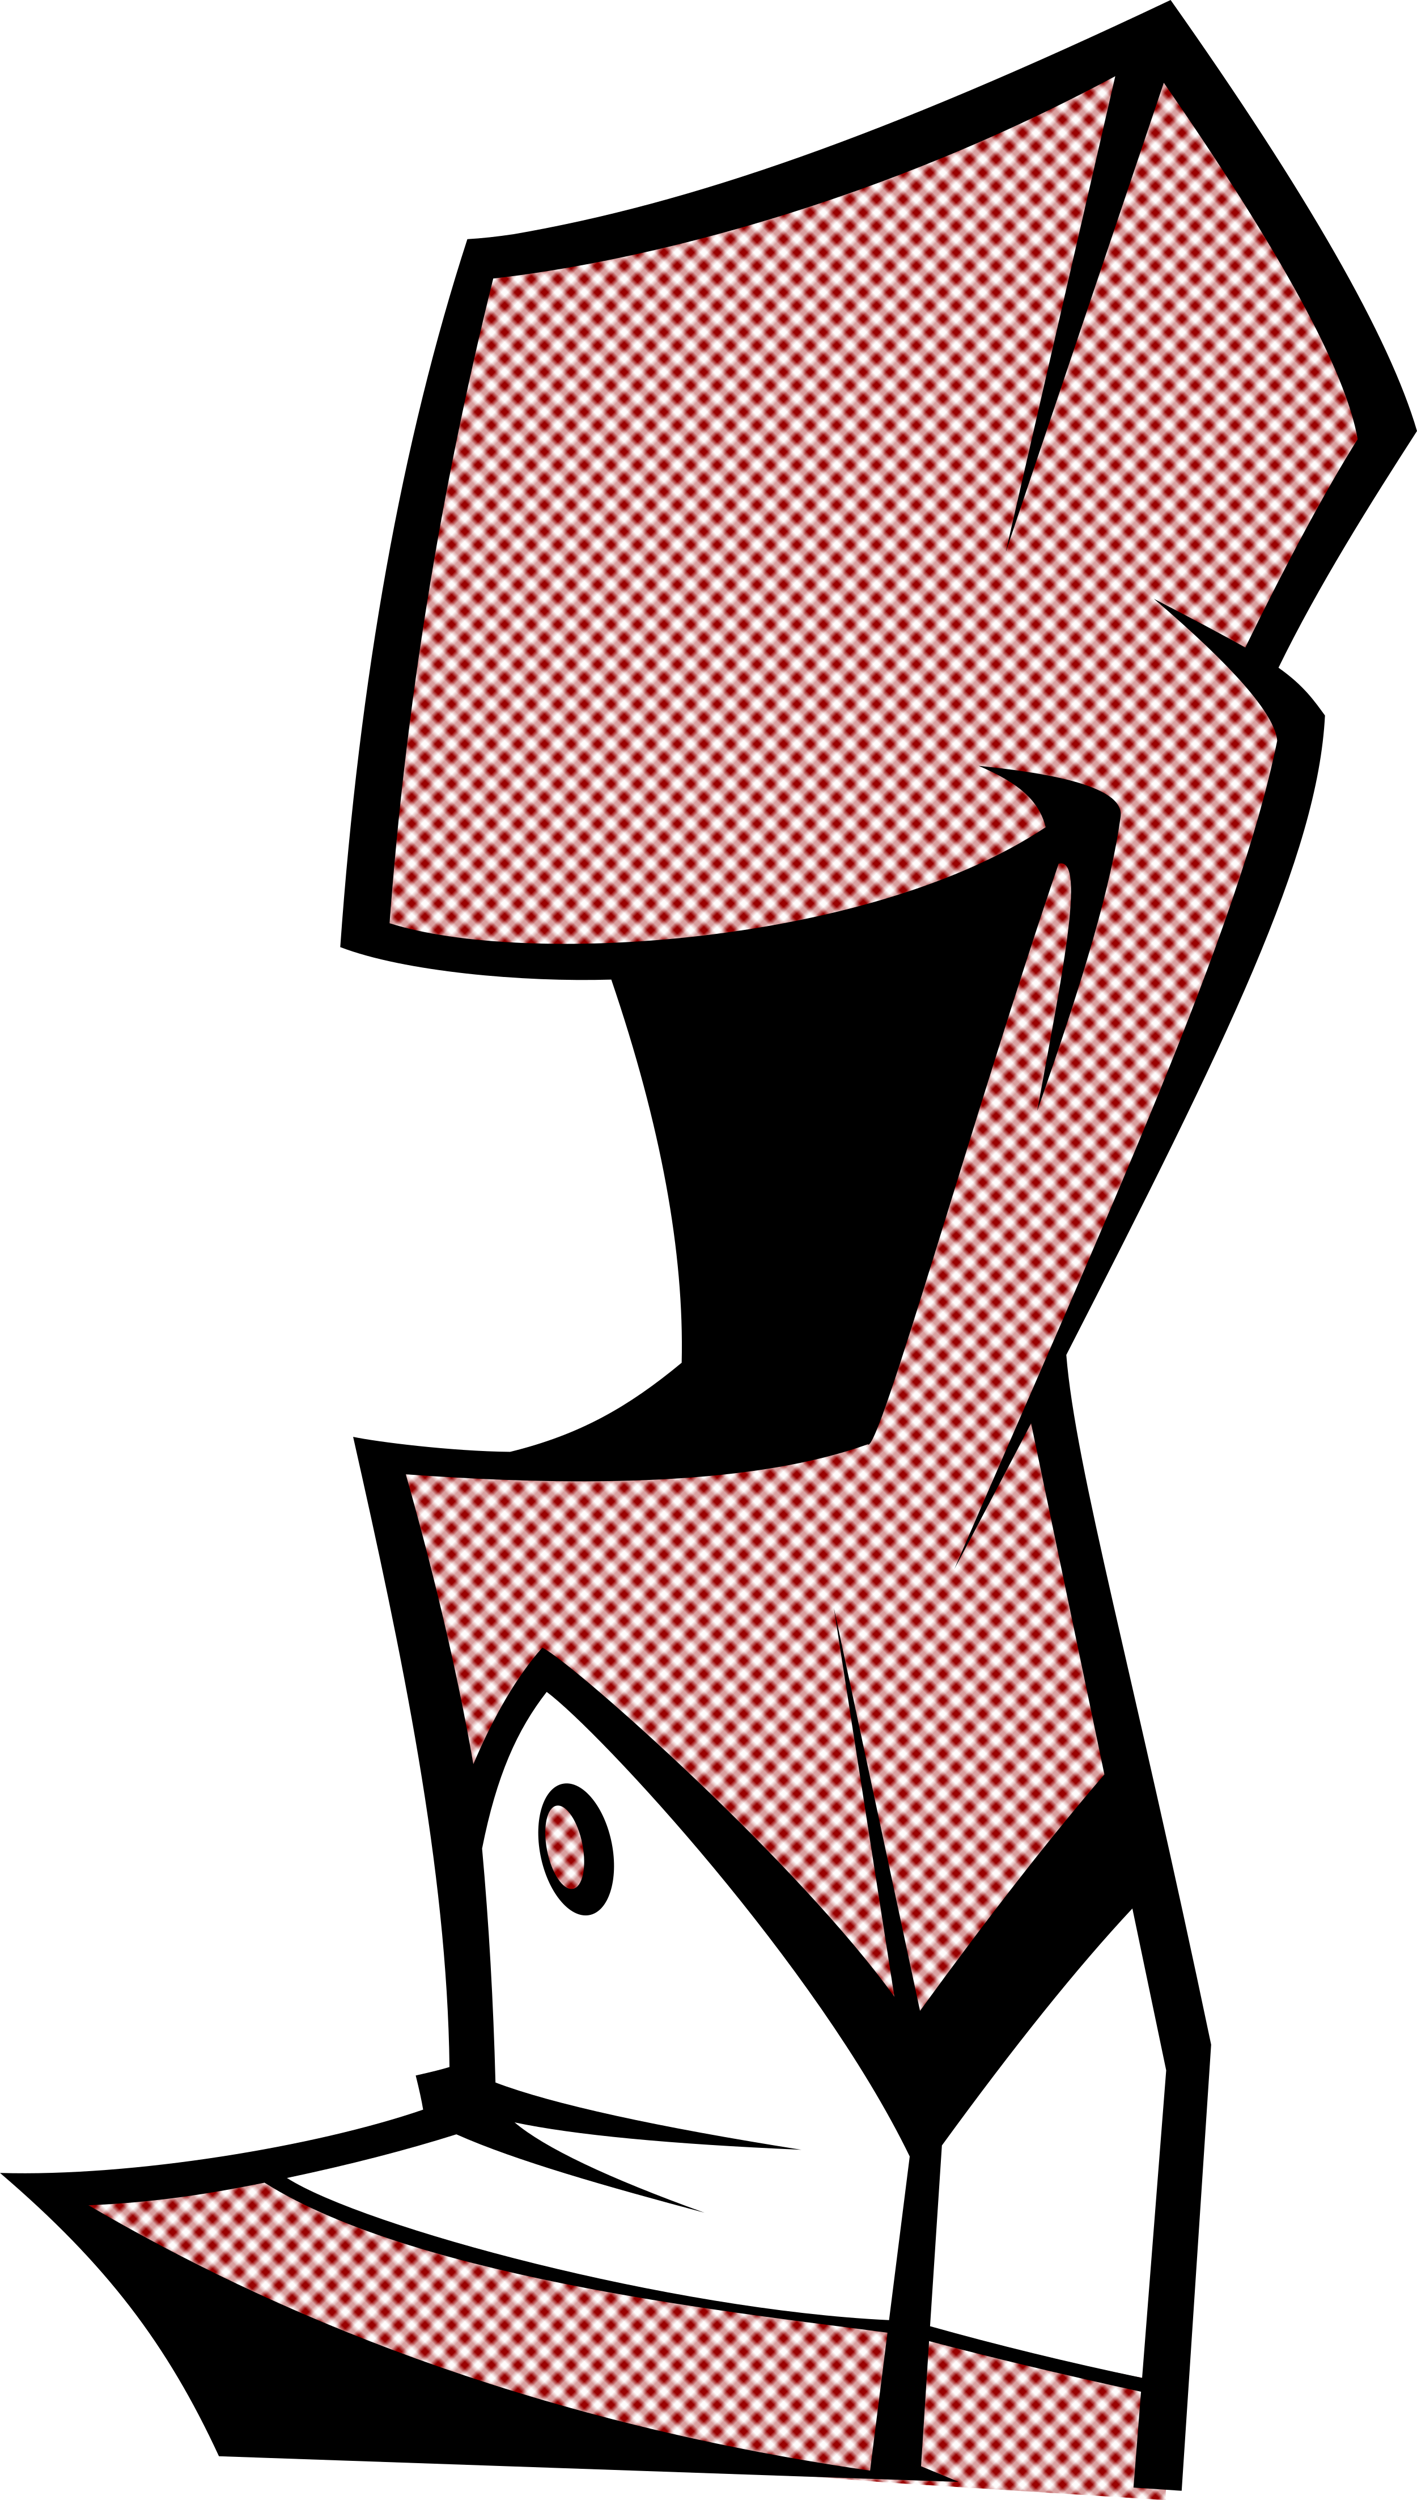 <svg xmlns="http://www.w3.org/2000/svg" xmlns:xlink="http://www.w3.org/1999/xlink" style="isolation:isolate" viewBox="0 0 150.888 266.123"><defs>    <pattern id="dotz" viewBox="-2 -2 4 4" width="4" height="4"      patternUnits="userSpaceOnUse" patternTransform="rotate(45) scale(0.5)">      <!--<rect x="-2" y="-2" width="4" height="4" fill="#000"/>-->      <circle r="1" fill="#900" transform="scale(1.5)"/>    </pattern>        <pattern id="xdotz" viewBox="-2 -2 4 4" width="4" height="4" patternUnits="userSpaceOnUse" patternTransform="rotate(45) scale(0.5)">      <path d="M1 0 A1 1 0 1 0 1 0.01H9V9H-9V-9H9V0Z"      fill="#900" transform="scale(1.5)"/>    </pattern></defs><g id="ikon"><path d=" M 7.229 233.971 L 26.949 231.014 L 39.381 236.628 C 56.134 242.782 75.651 246.024 96.811 248.015 L 124.145 253.634 L 124.145 266.123 L 94.65 264.263 L 31.675 259.214 L 7.229 233.971 L 7.229 233.971 Z " fill="url(#dotz)" x-fill="rgb(152,0,0)"/><path d=" M 39.721 99.353 C 42.65 64.338 48.535 34.793 51.367 27.444 C 72.62 24.494 92.76 15.718 124.327 4.811 C 131.435 19.301 142.665 32.291 146.031 45.8 L 132.538 71.386 C 135.645 73.557 137.415 76.136 137.813 79.085 C 132.956 95.812 123.95 117.471 111.052 147.233 L 119.577 197.02 L 98.624 219.768 C 83.143 202.376 69.387 188.121 57.319 176.966 C 52.547 185.451 49.856 193.226 49.21 200.254 L 40.394 155.436 L 60.611 156.612 L 79.169 144.341 L 72.469 101.872 C 65.807 102.694 51.141 102.04 39.721 99.353 L 39.721 99.353 Z " fill="url(#dotz)"/><path d=" M 62.772 196.224 C 62.23 193.426 60.666 191.34 59.282 191.568 C 57.898 191.795 57.215 194.252 57.757 197.049 C 58.3 199.847 59.864 201.933 61.248 201.706 C 62.632 201.478 63.315 199.022 62.772 196.224 Z " fill="url(#dotz)"/><path d=" M 30.554 231.829 C 38.762 237.05 71.469 245.867 94.671 246.959 L 96.871 229.54 L 96.871 229.54 C 87.021 209.242 63.856 184.3 58.214 180.091 C 55.084 184.107 52.874 188.982 51.335 196.765 C 52.061 204.765 52.535 213.068 52.761 221.669 C 58.77 223.951 69.908 226.394 85.339 228.827 C 71.274 228.215 61.088 227.248 54.794 225.912 C 57.977 228.608 64.716 231.818 75.026 235.53 C 64.609 232.739 54.957 230.018 48.596 227.184 C 43.242 228.871 37.233 230.421 30.554 231.829 Z  M 28.17 232.331 C 44.768 242.821 80.559 246.384 94.502 248.3 L 92.649 262.98 C 55.547 257.618 28.585 245.958 9.428 234.734 C 16.612 234.435 22.475 233.483 28.17 232.331 Z  M 98.076 262.514 L 98.931 249.194 C 105.3 250.879 112.835 252.686 121.501 254.581 L 120.701 264.785 L 125.828 265.127 L 128.967 217.641 C 120.682 177.997 114.516 156.278 113.544 144.221 C 130.625 110.857 140.333 91.05 141.09 76.159 C 139.997 74.677 138.882 73.003 136.139 71.073 C 140.385 62.361 146.038 53.394 150.888 45.878 Q 146.525 30.964 124.652 0 C 93.904 14.574 73.527 21.66 54.76 24.916 C 52.927 25.193 51.259 25.372 49.766 25.456 Q 39.297 57.748 36.23 100.812 C 43.031 103.425 55.686 104.555 65.093 104.27 Q 73.012 127.518 72.587 145.053 C 66.905 149.758 61.77 152.705 54.318 154.538 C 48.035 154.474 40.074 153.468 37.603 152.941 C 42.748 175.797 47.612 198.861 47.863 220.018 Q 46.811 220.351 44.268 220.922 Q 44.839 223.206 45.056 224.555 C 33.674 228.473 14.099 231.714 0 231.292 C 11.374 241.02 17.809 249.55 23.314 261.448 L 102.092 264.18 L 98.076 262.514 Z  M 132.606 68.922 C 130.509 67.739 127.275 66.022 122.868 63.737 C 131.353 70.981 135.744 76.028 136.004 78.842 C 131.857 99.182 117.852 129.477 101.632 167.008 C 104.509 161.597 107.23 156.431 109.794 151.498 L 117.601 188.876 C 111.618 195.823 105.087 204.246 97.967 214.04 L 88.789 171.123 L 95.24 212.543 C 85.202 198.544 61.393 177.283 57.752 175.375 C 55.038 178.42 52.557 182.713 50.405 187.787 C 48.571 177.225 45.854 166.234 43.212 156.93 C 62.717 158.344 80.557 157.983 92.4 153.736 C 93.49 155.053 103.975 117.518 112.727 91.939 C 115.803 91.062 112.88 104.825 110.45 118.233 C 115.54 103.747 118.322 94.177 119.328 86.93 C 119.818 83.4 110.152 82.133 104.2 81.516 C 108.581 83.373 110.656 85.281 111.348 88.051 C 92.419 100.649 55.815 102.85 41.483 98.271 Q 44.037 63.781 52.523 29.644 C 65.105 28.244 90.883 23.049 118.759 8.109 L 107.102 58.74 L 123.927 8.808 Q 142.684 35.88 144.57 46.743 Q 139.465 54.902 132.606 68.922 Z  M 100.299 228.366 L 99.035 247.608 L 99.035 247.608 C 106.121 249.596 113.66 251.442 121.616 253.109 L 124.181 220.376 L 120.581 203.143 C 114.703 209.428 107.955 217.848 100.299 228.366 L 100.299 228.366 Z " fill-rule="evenodd" fill="rgb(0,0,0)"/><path d=" M 65.149 196.231 C 64.4 192.369 62.09 189.513 59.993 189.858 C 57.897 190.203 56.803 193.619 57.552 197.481 C 58.301 201.344 60.611 204.199 62.707 203.855 C 64.804 203.51 65.898 200.094 65.149 196.231 Z  M 62.019 196.318 C 61.545 193.874 60.315 192.029 59.275 192.2 C 58.234 192.371 57.774 194.495 58.248 196.938 C 58.721 199.382 59.951 201.227 60.992 201.056 C 62.032 200.885 62.492 198.762 62.019 196.318 Z " fill-rule="evenodd" fill="rgb(0,0,0)"/></g></svg>